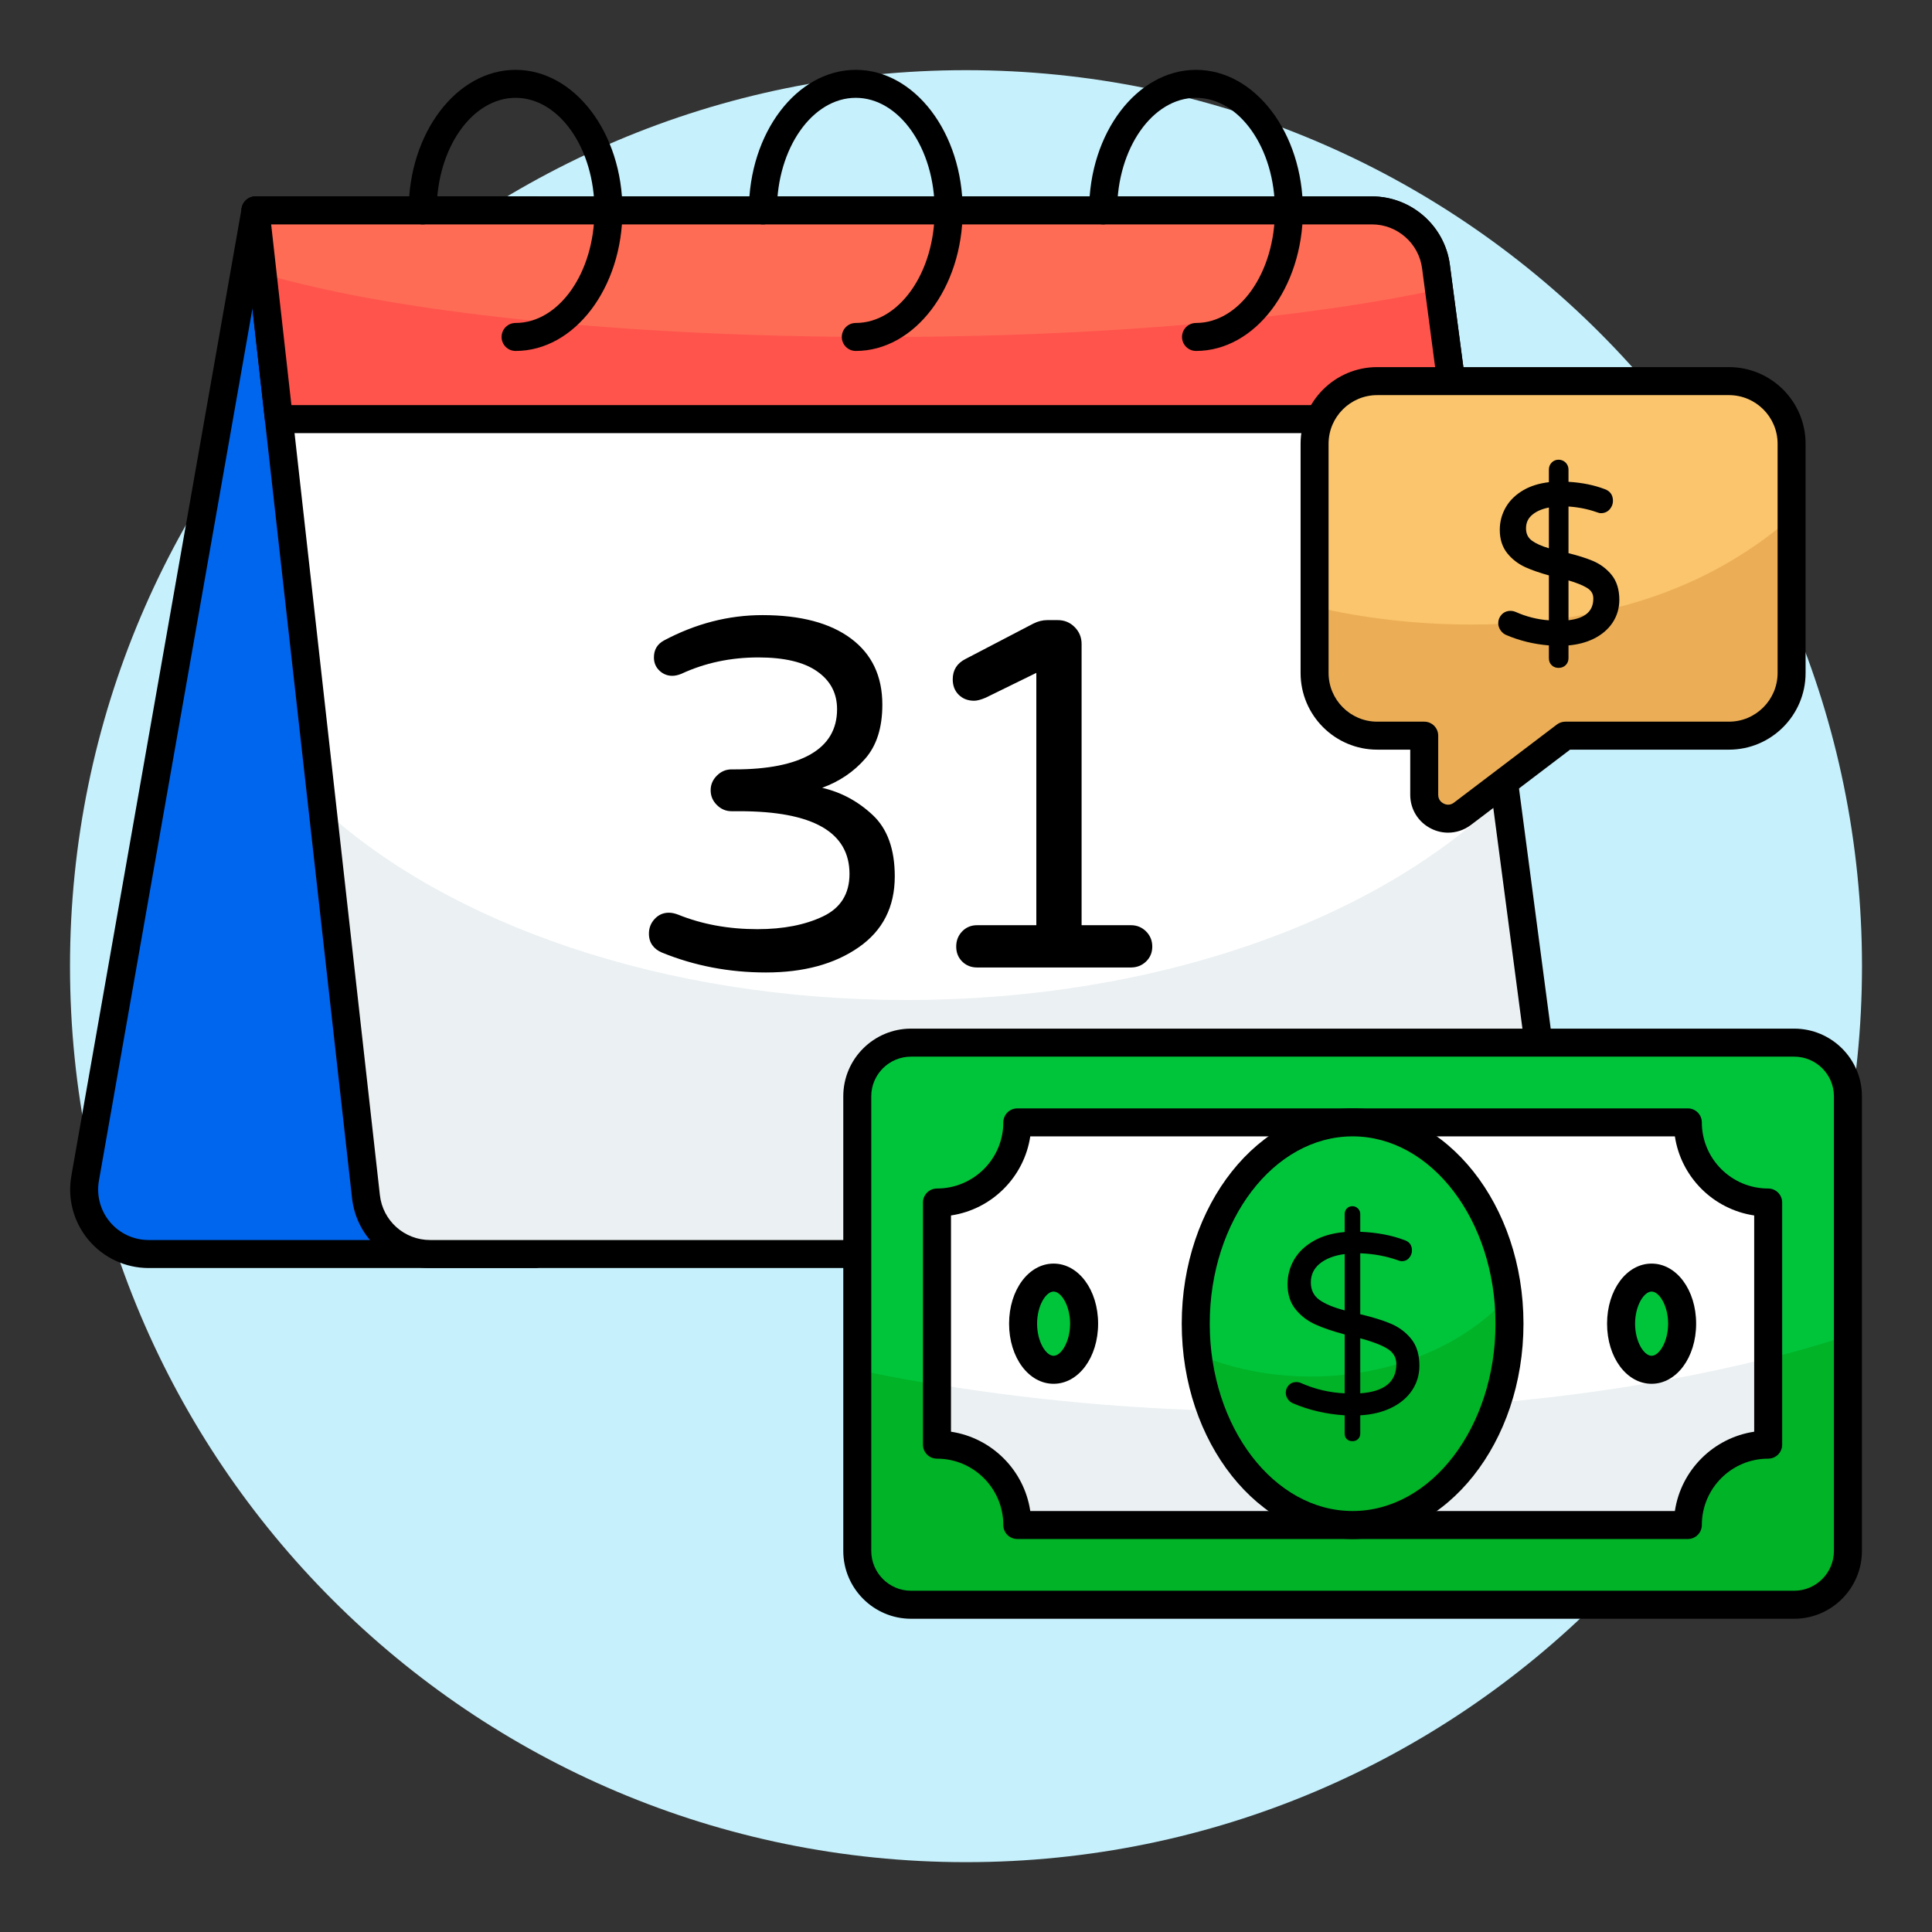 <svg width="60" height="60" viewBox="0 0 60 60" fill="none" xmlns="http://www.w3.org/2000/svg">
<rect x="0" y="0" width="60" height="60" fill="#333333" stroke="none"/>
<path d="M30 57.831C45.368 57.831 57.826 45.373 57.826 30.005C57.826 14.637 45.368 2.179 30 2.179C14.632 2.179 2.174 14.637 2.174 30.005C2.174 45.373 14.632 57.831 30 57.831Z" fill="#C5F0FC"/>
<path d="M16.618 6.537V38.941H4.616C3.369 38.941 2.432 37.816 2.647 36.597L7.935 6.537H16.618Z" fill="#0066ED"/>
<path d="M16.621 39.38H4.618C3.895 39.38 3.215 39.062 2.75 38.51C2.286 37.956 2.09 37.231 2.216 36.518L7.506 6.459C7.543 6.251 7.723 6.1 7.934 6.1H16.621C16.861 6.1 17.055 6.294 17.055 6.534V38.945C17.055 39.185 16.861 39.38 16.621 39.38ZM8.3 6.969L3.072 36.669C2.991 37.127 3.117 37.594 3.416 37.951C3.715 38.307 4.153 38.51 4.618 38.51H16.186V6.969H8.3Z" fill="black"/>
<path d="M46.36 38.941H13.355C12.333 38.941 11.48 38.182 11.367 37.16L7.936 6.537H42.61C43.613 6.537 44.466 7.277 44.597 8.281L48.348 36.682C48.498 37.882 47.57 38.941 46.36 38.941Z" fill="white"/>
<path d="M46.361 38.941H13.356C12.334 38.941 11.48 38.182 11.368 37.16L10.018 25.111C13.928 28.693 20.585 31.056 28.151 31.056C36.028 31.056 42.929 28.496 46.764 24.652L48.348 36.682C48.498 37.882 47.57 38.941 46.361 38.941Z" fill="#EBF0F2"/>
<path d="M46.358 39.38H13.357C12.114 39.38 11.072 38.448 10.933 37.213L7.503 6.583C7.489 6.46 7.528 6.336 7.611 6.245C7.693 6.152 7.811 6.1 7.935 6.1H42.609C43.827 6.1 44.867 7.011 45.026 8.219L48.776 36.622C48.867 37.318 48.655 38.02 48.191 38.549C47.728 39.077 47.06 39.38 46.358 39.38ZM8.421 6.969L11.798 37.116C11.887 37.911 12.557 38.51 13.357 38.51H46.358C46.81 38.51 47.24 38.315 47.538 37.975C47.836 37.636 47.972 37.184 47.913 36.736L44.164 8.333C44.062 7.555 43.393 6.969 42.609 6.969H8.421Z" fill="black"/>
<path d="M45.221 13.016L44.595 8.276C44.463 7.279 43.614 6.534 42.608 6.534H7.935L8.661 13.016H45.221Z" fill="#FF6C55"/>
<path d="M45.217 13.016H8.659L8.152 8.496C12.137 9.678 19.245 10.465 27.355 10.465C34.312 10.465 40.538 9.884 44.692 8.984L45.217 13.016Z" fill="#FF544C"/>
<path d="M45.221 13.451H8.661C8.439 13.451 8.253 13.284 8.229 13.065L7.503 6.583C7.489 6.46 7.528 6.336 7.611 6.245C7.693 6.152 7.811 6.1 7.935 6.1H42.609C43.827 6.1 44.867 7.011 45.026 8.219L45.652 12.959C45.668 13.083 45.63 13.209 45.548 13.303C45.465 13.397 45.346 13.451 45.221 13.451ZM9.05 12.581H44.725L44.164 8.333C44.062 7.555 43.393 6.969 42.609 6.969H8.421L9.05 12.581Z" fill="black"/>
<path d="M16.012 10.899C15.771 10.899 15.577 10.705 15.577 10.464C15.577 10.224 15.771 10.03 16.012 10.03C17.363 10.03 18.462 8.462 18.462 6.534C18.462 4.607 17.363 3.038 16.012 3.038C14.661 3.038 13.562 4.607 13.562 6.534C13.562 6.775 13.367 6.969 13.127 6.969C12.887 6.969 12.692 6.775 12.692 6.534C12.692 4.127 14.182 2.169 16.012 2.169C17.842 2.169 19.331 4.127 19.331 6.534C19.331 8.941 17.842 10.899 16.012 10.899ZM26.577 10.899C26.337 10.899 26.143 10.705 26.143 10.464C26.143 10.224 26.337 10.03 26.577 10.03C27.928 10.03 29.027 8.462 29.027 6.534C29.027 4.607 27.928 3.038 26.577 3.038C25.226 3.038 24.128 4.607 24.128 6.534C24.128 6.775 23.933 6.969 23.693 6.969C23.452 6.969 23.258 6.775 23.258 6.534C23.258 4.127 24.747 2.169 26.577 2.169C28.407 2.169 29.897 4.127 29.897 6.534C29.897 8.941 28.407 10.899 26.577 10.899ZM37.144 10.899C36.904 10.899 36.709 10.705 36.709 10.464C36.709 10.224 36.904 10.03 37.144 10.03C38.495 10.03 39.594 8.462 39.594 6.534C39.594 4.607 38.495 3.038 37.144 3.038C35.793 3.038 34.694 4.607 34.694 6.534C34.694 6.775 34.499 6.969 34.259 6.969C34.019 6.969 33.824 6.775 33.824 6.534C33.824 4.127 35.314 2.169 37.144 2.169C38.974 2.169 40.463 4.127 40.463 6.534C40.463 8.941 38.974 10.899 37.144 10.899Z" fill="black"/>
<path d="M57.39 34.045V48.165C57.39 49.087 56.641 49.837 55.718 49.837H28.295C27.373 49.837 26.624 49.087 26.624 48.165V34.045C26.624 33.123 27.373 32.38 28.295 32.38H55.718C56.641 32.38 57.39 33.123 57.39 34.045Z" fill="#00C53B"/>
<path d="M57.39 41.473V48.165C57.39 49.087 56.641 49.837 55.718 49.837H28.295C27.373 49.837 26.624 49.087 26.624 48.165V42.544C30.505 43.361 34.913 43.844 39.995 43.844C47.002 43.844 53.001 42.928 57.39 41.473Z" fill="#00B327"/>
<path d="M54.913 37.344V44.866C53.539 44.866 52.419 45.986 52.419 47.36H31.594C31.594 45.986 30.474 44.866 29.1 44.866V37.344C30.474 37.344 31.594 36.23 31.594 34.856H52.419C52.419 36.23 53.539 37.344 54.913 37.344Z" fill="white"/>
<path d="M55.718 50.272H28.294C27.134 50.272 26.189 49.326 26.189 48.165V34.045C26.189 32.887 27.134 31.945 28.294 31.945H55.718C56.879 31.945 57.824 32.887 57.824 34.045V48.165C57.824 49.326 56.879 50.272 55.718 50.272ZM28.294 32.815C27.613 32.815 27.058 33.367 27.058 34.045V48.165C27.058 48.847 27.613 49.402 28.294 49.402H55.718C56.4 49.402 56.954 48.847 56.954 48.165V34.045C56.954 33.367 56.4 32.815 55.718 32.815H28.294Z" fill="black"/>
<path d="M54.913 42.179V44.866C53.539 44.866 52.419 45.986 52.419 47.36H31.594C31.594 45.986 30.474 44.866 29.1 44.866V42.996C32.449 43.541 35.952 43.844 39.995 43.844C45.776 43.844 50.772 43.219 54.913 42.179Z" fill="#EBF0F2"/>
<path d="M52.417 47.795H31.594C31.353 47.795 31.159 47.601 31.159 47.361C31.159 46.224 30.235 45.3 29.099 45.3C28.858 45.3 28.664 45.106 28.664 44.866V37.344C28.664 37.104 28.858 36.91 29.099 36.91C30.235 36.91 31.159 35.988 31.159 34.856C31.159 34.616 31.353 34.422 31.594 34.422H52.417C52.658 34.422 52.852 34.616 52.852 34.856C52.852 35.988 53.776 36.91 54.912 36.91C55.153 36.91 55.347 37.104 55.347 37.344V44.866C55.347 45.106 55.153 45.3 54.912 45.3C53.776 45.3 52.852 46.224 52.852 47.361C52.852 47.601 52.658 47.795 52.417 47.795ZM31.996 46.926H52.015C52.204 45.658 53.21 44.653 54.478 44.463V37.747C53.21 37.559 52.205 36.556 52.015 35.291H31.996C31.806 36.556 30.802 37.559 29.534 37.747V44.463C30.802 44.653 31.807 45.658 31.996 46.926Z" fill="black"/>
<path d="M42.007 47.36C44.698 47.36 46.879 44.561 46.879 41.108C46.879 37.655 44.698 34.856 42.007 34.856C39.316 34.856 37.135 37.655 37.135 41.108C37.135 44.561 39.316 47.36 42.007 47.36Z" fill="#00C53B"/>
<path d="M46.877 41.108C46.877 44.562 44.698 47.36 42.005 47.36C39.567 47.36 37.548 45.064 37.19 42.062C38.242 42.501 39.443 42.749 40.712 42.749C43.231 42.749 45.466 41.777 46.834 40.279C46.865 40.551 46.877 40.83 46.877 41.108Z" fill="#00B327"/>
<path d="M42.007 47.795C39.081 47.795 36.7 44.795 36.7 41.108C36.7 37.421 39.081 34.422 42.007 34.422C44.933 34.422 47.313 37.421 47.313 41.108C47.313 44.795 44.933 47.795 42.007 47.795ZM42.007 35.291C39.56 35.291 37.57 37.901 37.57 41.108C37.57 44.316 39.56 46.926 42.007 46.926C44.453 46.926 46.444 44.316 46.444 41.108C46.444 37.901 44.453 35.291 42.007 35.291Z" fill="black"/>
<path d="M32.721 42.539C33.245 42.539 33.669 41.898 33.669 41.108C33.669 40.317 33.245 39.677 32.721 39.677C32.198 39.677 31.773 40.317 31.773 41.108C31.773 41.898 32.198 42.539 32.721 42.539Z" fill="#00C53B"/>
<path d="M32.72 42.975C31.945 42.975 31.338 42.155 31.338 41.108C31.338 40.061 31.945 39.242 32.72 39.242C33.496 39.242 34.103 40.061 34.103 41.108C34.103 42.155 33.496 42.975 32.72 42.975ZM32.72 40.111C32.483 40.111 32.208 40.547 32.208 41.108C32.208 41.669 32.483 42.105 32.72 42.105C32.957 42.105 33.233 41.669 33.233 41.108C33.233 40.547 32.957 40.111 32.72 40.111Z" fill="black"/>
<path d="M51.292 42.539C51.815 42.539 52.239 41.898 52.239 41.108C52.239 40.317 51.815 39.677 51.292 39.677C50.768 39.677 50.344 40.317 50.344 41.108C50.344 41.898 50.768 42.539 51.292 42.539Z" fill="#00C53B"/>
<path d="M51.292 42.975C50.516 42.975 49.909 42.155 49.909 41.108C49.909 40.061 50.516 39.242 51.292 39.242C52.067 39.242 52.675 40.061 52.675 41.108C52.675 42.155 52.067 42.975 51.292 42.975ZM51.292 40.111C51.055 40.111 50.779 40.547 50.779 41.108C50.779 41.669 51.055 42.105 51.292 42.105C51.529 42.105 51.805 41.669 51.805 41.108C51.805 40.547 51.529 40.111 51.292 40.111Z" fill="black"/>
<path d="M43.855 43.175C43.703 43.403 43.489 43.585 43.21 43.72C42.932 43.855 42.61 43.933 42.244 43.954V44.519C42.244 44.588 42.222 44.645 42.177 44.69C42.132 44.735 42.072 44.757 41.998 44.757C41.929 44.757 41.872 44.736 41.827 44.694C41.782 44.651 41.76 44.593 41.76 44.519V43.954C41.187 43.917 40.651 43.793 40.154 43.581C40.09 43.554 40.037 43.511 39.994 43.45C39.952 43.389 39.931 43.324 39.931 43.255C39.931 43.165 39.961 43.087 40.022 43.02C40.083 42.954 40.161 42.921 40.257 42.921C40.31 42.921 40.36 42.931 40.408 42.953C40.837 43.143 41.288 43.249 41.76 43.271V41.442C41.399 41.347 41.096 41.243 40.849 41.132C40.603 41.021 40.397 40.863 40.233 40.659C40.069 40.455 39.986 40.197 39.986 39.884C39.986 39.608 40.054 39.354 40.189 39.12C40.324 38.887 40.526 38.694 40.794 38.54C41.061 38.386 41.383 38.294 41.76 38.262V37.705C41.76 37.637 41.782 37.578 41.827 37.531C41.872 37.483 41.929 37.459 41.998 37.459C42.067 37.459 42.125 37.483 42.173 37.531C42.221 37.578 42.244 37.637 42.244 37.705V38.254C42.764 38.275 43.225 38.362 43.628 38.516C43.776 38.569 43.85 38.675 43.85 38.834C43.85 38.919 43.821 38.996 43.763 39.065C43.705 39.134 43.628 39.168 43.532 39.168C43.501 39.168 43.458 39.158 43.405 39.136C43.045 39.009 42.658 38.938 42.244 38.922V40.814C42.626 40.904 42.943 41.002 43.194 41.108C43.446 41.214 43.657 41.372 43.827 41.581C43.996 41.791 44.081 42.068 44.081 42.412C44.081 42.693 44.006 42.947 43.855 43.175ZM40.976 40.369C41.154 40.496 41.415 40.605 41.76 40.695V38.946C41.441 38.988 41.187 39.085 40.996 39.236C40.805 39.387 40.71 39.584 40.71 39.828C40.71 40.061 40.799 40.242 40.976 40.369ZM43.365 42.364C43.365 42.158 43.271 41.998 43.083 41.883C42.895 41.769 42.615 41.662 42.244 41.561V43.271C42.992 43.218 43.365 42.916 43.365 42.364Z" fill="black"/>
<path d="M20.555 29.582C20.431 29.53 20.333 29.456 20.262 29.358C20.19 29.26 20.153 29.139 20.153 28.994C20.153 28.82 20.212 28.667 20.331 28.539C20.449 28.411 20.596 28.345 20.772 28.345C20.864 28.345 20.962 28.367 21.065 28.407C21.807 28.706 22.626 28.856 23.523 28.856C24.327 28.856 25.003 28.724 25.556 28.461C26.107 28.2 26.382 27.758 26.382 27.14C26.382 25.842 25.244 25.193 22.966 25.193H22.719C22.543 25.193 22.392 25.128 22.263 25C22.134 24.871 22.07 24.719 22.07 24.543C22.07 24.368 22.134 24.217 22.263 24.088C22.392 23.959 22.543 23.894 22.719 23.894H22.812C23.843 23.894 24.63 23.738 25.177 23.424C25.723 23.109 25.996 22.642 25.996 22.025C25.996 21.529 25.79 21.138 25.377 20.85C24.966 20.561 24.357 20.417 23.553 20.417C22.688 20.417 21.889 20.587 21.158 20.927C21.055 20.968 20.962 20.988 20.88 20.988C20.726 20.988 20.591 20.934 20.478 20.826C20.365 20.718 20.308 20.582 20.308 20.417C20.308 20.18 20.411 20.005 20.617 19.892C21.606 19.366 22.626 19.103 23.678 19.103C24.863 19.103 25.779 19.346 26.428 19.83C27.078 20.314 27.402 20.998 27.402 21.885C27.402 22.596 27.225 23.156 26.869 23.562C26.514 23.969 26.068 24.271 25.532 24.466C26.119 24.601 26.642 24.881 27.1 25.309C27.559 25.737 27.788 26.373 27.788 27.217C27.788 28.166 27.415 28.9 26.668 29.419C25.92 29.94 24.961 30.201 23.786 30.201C22.641 30.201 21.565 29.994 20.555 29.582ZM29.881 29.861C29.757 29.736 29.696 29.582 29.696 29.397C29.696 29.211 29.757 29.055 29.881 28.925C30.005 28.797 30.16 28.733 30.345 28.733H32.184V20.897L30.608 21.669C30.463 21.73 30.345 21.762 30.252 21.762C30.057 21.762 29.897 21.699 29.773 21.576C29.649 21.453 29.588 21.293 29.588 21.097C29.588 20.809 29.721 20.597 29.989 20.463L32.092 19.366C32.235 19.294 32.38 19.258 32.525 19.258H32.849C33.054 19.258 33.23 19.329 33.374 19.474C33.518 19.619 33.59 19.794 33.59 20V28.733H35.121C35.306 28.733 35.463 28.797 35.592 28.925C35.721 29.055 35.785 29.211 35.785 29.397C35.785 29.582 35.721 29.736 35.592 29.861C35.463 29.984 35.306 30.046 35.121 30.046H30.345C30.16 30.046 30.005 29.984 29.881 29.861Z" fill="black"/>
<path d="M40.825 13.781V20.9C40.825 21.975 41.696 22.846 42.771 22.846H44.23V24.683C44.23 25.295 44.931 25.643 45.418 25.273L48.614 22.846H53.694C54.768 22.846 55.639 21.975 55.639 20.9V13.781C55.639 12.707 54.768 11.836 53.694 11.836H42.771C41.696 11.836 40.825 12.707 40.825 13.781Z" fill="#FBC56D"/>
<path d="M55.641 16.061V20.904C55.641 21.973 54.771 22.843 53.694 22.843H48.612L45.419 25.272C44.931 25.64 44.23 25.293 44.23 24.684V22.843H42.771C41.695 22.843 40.824 21.973 40.824 20.904V18.843C42.325 19.197 43.975 19.395 45.695 19.395C50.177 19.395 53.326 18.072 55.641 16.061Z" fill="#EBAE56"/>
<path d="M44.972 25.859C44.794 25.859 44.615 25.819 44.449 25.735C44.045 25.536 43.796 25.132 43.796 24.683V23.281H42.771C41.458 23.281 40.391 22.213 40.391 20.9V13.781C40.391 12.468 41.458 11.401 42.771 11.401H53.694C55.007 11.401 56.074 12.468 56.074 13.781V20.9C56.074 22.213 55.007 23.281 53.694 23.281H48.76L45.682 25.619C45.472 25.778 45.223 25.859 44.972 25.859ZM42.771 12.271C41.938 12.271 41.26 12.948 41.26 13.781V20.9C41.26 21.733 41.938 22.412 42.771 22.412H44.231C44.471 22.412 44.665 22.606 44.665 22.846V24.683C44.665 24.854 44.784 24.931 44.835 24.956C44.887 24.983 45.02 25.03 45.155 24.926L48.351 22.5C48.426 22.443 48.519 22.412 48.614 22.412H53.694C54.527 22.412 55.205 21.733 55.205 20.9V13.781C55.205 12.948 54.527 12.271 53.694 12.271H42.771Z" fill="black"/>
<path d="M50.05 17.854C49.894 17.663 49.699 17.517 49.469 17.42C49.266 17.334 49.011 17.254 48.711 17.18V15.73C49.018 15.751 49.31 15.809 49.577 15.903C49.635 15.926 49.682 15.937 49.722 15.937C49.831 15.937 49.925 15.894 49.994 15.814C50.059 15.737 50.092 15.649 50.092 15.554C50.092 15.375 50.003 15.249 49.838 15.191C49.508 15.065 49.13 14.988 48.711 14.963V14.583C48.711 14.499 48.68 14.424 48.621 14.365C48.502 14.245 48.297 14.248 48.187 14.367C48.131 14.425 48.102 14.5 48.102 14.583V14.975C47.802 15.01 47.54 15.091 47.319 15.217C47.076 15.357 46.889 15.537 46.765 15.752C46.641 15.966 46.577 16.203 46.577 16.456C46.577 16.745 46.656 16.99 46.81 17.182C46.961 17.369 47.151 17.515 47.376 17.617C47.578 17.707 47.822 17.793 48.102 17.869V19.265C47.745 19.238 47.4 19.151 47.075 19.006C46.919 18.938 46.742 18.969 46.634 19.087C46.565 19.162 46.529 19.252 46.529 19.354C46.529 19.432 46.554 19.506 46.602 19.576C46.649 19.644 46.709 19.694 46.78 19.722C47.189 19.897 47.633 20.005 48.102 20.044V20.441C48.102 20.531 48.131 20.605 48.191 20.661C48.247 20.715 48.319 20.742 48.403 20.742C48.491 20.742 48.568 20.712 48.624 20.656C48.681 20.6 48.711 20.526 48.711 20.441V20.044C49.001 20.019 49.261 19.95 49.488 19.84C49.741 19.716 49.94 19.547 50.079 19.339C50.219 19.127 50.29 18.888 50.29 18.629C50.29 18.312 50.209 18.052 50.05 17.854ZM48.711 18.025C48.96 18.098 49.153 18.176 49.286 18.257C49.42 18.339 49.482 18.444 49.482 18.588C49.482 18.981 49.23 19.202 48.711 19.262V18.025ZM47.581 16.795C47.453 16.703 47.392 16.577 47.392 16.408C47.392 16.227 47.46 16.086 47.602 15.974C47.729 15.873 47.897 15.802 48.102 15.762V17.027C47.877 16.96 47.703 16.882 47.581 16.795Z" fill="black"/>
</svg>
